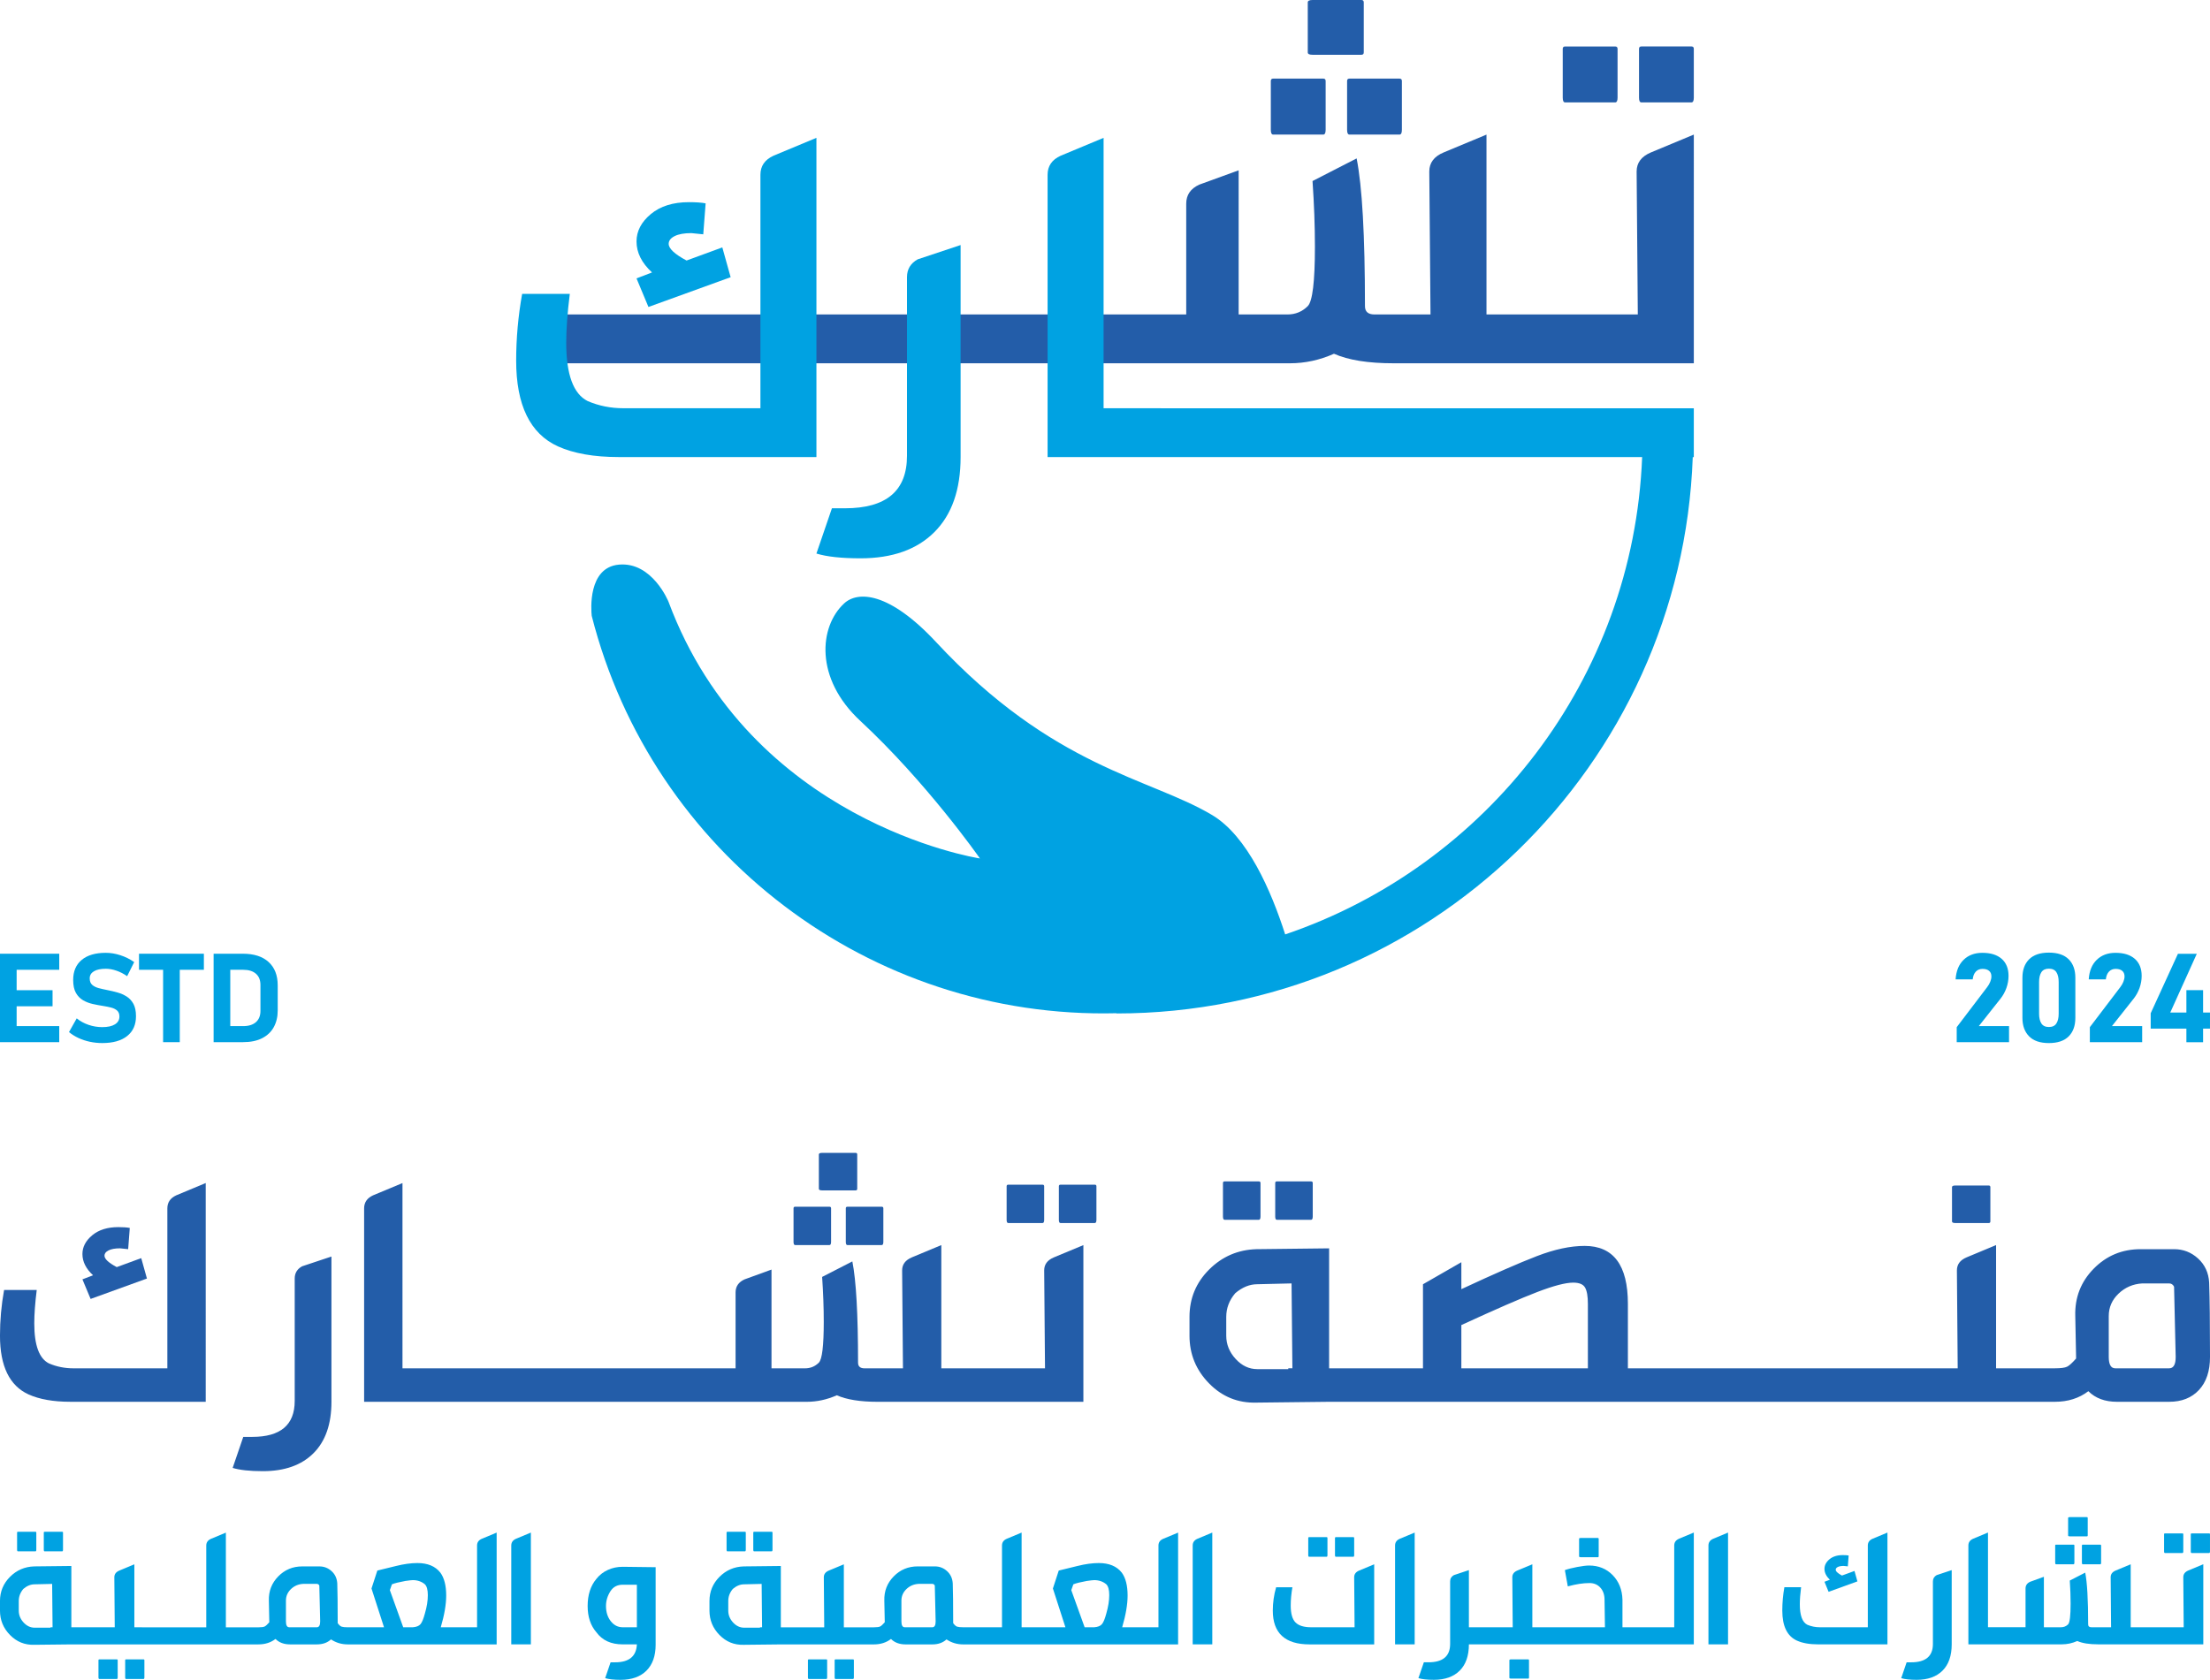 <?xml version="1.0" encoding="utf-8"?>
<!-- Generator: Adobe Illustrator 26.0.1, SVG Export Plug-In . SVG Version: 6.00 Build 0)  -->
<svg version="1.1" id="Layer_1" xmlns="http://www.w3.org/2000/svg" xmlns:xlink="http://www.w3.org/1999/xlink" x="0px" y="0px"
	 viewBox="0 0 1622.85 1233.9" style="enable-background:new 0 0 1622.85 1233.9;" xml:space="preserve">
<style type="text/css">
	.st0{fill:#00A2E2;}
	.st1{fill:#235DA9;}
</style>
<g>
	<g>
		<g>
			<polygon class="st0" points="4.41,700.54 -0.01,700.54 -0.01,765.5 4.41,765.5 12.22,765.5 43.5,765.5 43.5,753.7 12.22,753.7 
				12.22,739.14 38.59,739.14 38.59,727.34 12.22,727.34 12.22,712.34 43.5,712.34 43.5,700.54 12.22,700.54 			"/>
			<path class="st0" d="M93.09,732.03c-2.05-1.3-4.32-2.31-6.79-3.01c-2.48-0.7-4.96-1.28-7.46-1.77c-2.27-0.45-4.38-0.93-6.34-1.44
				c-1.97-0.53-3.57-1.32-4.78-2.39c-1.22-1.08-1.84-2.66-1.84-4.74v-0.04c0-2.23,1.03-3.97,3.09-5.2c2.05-1.24,4.96-1.85,8.71-1.85
				c2.5,0,5.11,0.46,7.84,1.41c2.73,0.94,5.34,2.28,7.84,4.04l5.18-10.36c-3.12-2.18-6.5-3.85-10.14-5.03
				c-3.63-1.18-7.21-1.77-10.72-1.77c-7.62,0-13.53,1.74-17.69,5.21c-4.17,3.47-6.26,8.37-6.26,14.72v0.04
				c0,3.93,0.67,7.07,1.99,9.43c1.33,2.35,3.08,4.16,5.25,5.43c2.18,1.27,4.56,2.18,7.15,2.76s5.15,1.07,7.68,1.45
				c2.11,0.33,4.08,0.73,5.88,1.2c1.8,0.48,3.25,1.21,4.36,2.21c1.1,1,1.65,2.43,1.65,4.32v0.04c0,2.47-1.11,4.39-3.31,5.74
				c-2.2,1.36-5.3,2.03-9.29,2.03c-3.45,0-6.82-0.56-10.09-1.68c-3.28-1.12-6.16-2.7-8.67-4.76l-5.67,10.09
				c2.08,1.7,4.42,3.16,7.01,4.36c2.6,1.2,5.37,2.12,8.34,2.75c2.96,0.62,5.99,0.94,9.09,0.94c7.87,0,13.96-1.72,18.27-5.16
				c4.33-3.43,6.48-8.28,6.48-14.54v-0.09c0-3.67-0.62-6.64-1.84-8.94C96.78,735.16,95.15,733.35,93.09,732.03z"/>
			<polygon class="st0" points="102.08,712.34 119.77,712.34 119.77,765.5 132.01,765.5 132.01,712.34 149.71,712.34 149.71,700.54 
				102.08,700.54 			"/>
			<path class="st0" d="M197.26,706.64c-4.45-4.07-10.75-6.1-18.92-6.1h-9.25h-6.07h-6.16v64.96h6.16h6.07h9.2
				c5.69,0,10.43-0.97,14.23-2.92c3.8-1.95,6.65-4.67,8.56-8.18c1.9-3.5,2.85-7.55,2.85-12.17v-18.41
				C203.94,716.43,201.71,710.7,197.26,706.64z M191.25,742.58c0,3.51-1.1,6.24-3.3,8.2c-2.21,1.95-5.32,2.93-9.34,2.93h-9.52
				v-41.37h9.52c4.01,0,7.13,0.97,9.34,2.91c2.2,1.94,3.3,4.67,3.3,8.22V742.58z"/>
		</g>
		<g>
			<path class="st0" d="M1469.06,733.51c1.84-2.35,3.28-4.98,4.32-7.88c1.02-2.91,1.53-5.83,1.53-8.78v-0.04
				c0-5.39-1.68-9.56-5.03-12.51c-3.35-2.94-8.08-4.42-14.18-4.42c-5.64,0-10.2,1.7-13.73,5.09c-3.53,3.4-5.51,8.18-5.92,14.35v0.04
				h12.56v-0.04c0.27-2.44,1.03-4.33,2.3-5.65c1.27-1.33,2.89-1.99,4.89-1.99c2.09,0,3.69,0.47,4.82,1.43
				c1.14,0.95,1.71,2.31,1.71,4.07v0.09c0,1.19-0.29,2.48-0.84,3.87c-0.55,1.38-1.32,2.73-2.34,4.04l-22.29,29.31v11.03h38.42v-11.8
				h-22.2L1469.06,733.51z"/>
			<path class="st0" d="M1504.55,699.73c-6.4,0-11.25,1.64-14.54,4.91c-3.26,3.28-4.9,7.79-4.9,13.54v29.54
				c0,5.66,1.62,10.15,4.87,13.47s8.1,4.98,14.57,4.98c6.4,0,11.24-1.63,14.52-4.91c3.26-3.27,4.9-7.79,4.9-13.54v-29.54
				c0-5.78-1.62-10.29-4.89-13.55C1515.81,701.37,1510.96,699.73,1504.55,699.73z M1511.73,744.59c0,3.04-0.55,5.43-1.68,7.17
				c-1.12,1.75-2.96,2.61-5.51,2.61c-2.53,0-4.37-0.86-5.51-2.61c-1.12-1.74-1.69-4.13-1.69-7.17v-23.28c0-3.07,0.57-5.47,1.69-7.2
				c1.14-1.72,2.98-2.59,5.51-2.59c2.55,0,4.39,0.86,5.51,2.59s1.68,4.13,1.68,7.2V744.59z"/>
			<path class="st0" d="M1566.82,733.51c1.84-2.35,3.28-4.98,4.32-7.88c1.02-2.91,1.53-5.83,1.53-8.78v-0.04
				c0-5.39-1.68-9.56-5.03-12.51c-3.35-2.94-8.08-4.42-14.18-4.42c-5.64,0-10.2,1.7-13.73,5.09c-3.53,3.4-5.51,8.18-5.92,14.35v0.04
				h12.56v-0.04c0.27-2.44,1.03-4.33,2.3-5.65c1.27-1.33,2.89-1.99,4.89-1.99c2.09,0,3.69,0.47,4.82,1.43
				c1.14,0.95,1.71,2.31,1.71,4.07v0.09c0,1.19-0.29,2.48-0.84,3.87c-0.55,1.38-1.32,2.73-2.34,4.04l-22.29,29.31v11.03h38.42v-11.8
				h-22.2L1566.82,733.51z"/>
			<polygon class="st0" points="1622.84,743.74 1617.77,743.74 1617.77,727.3 1605.51,727.3 1605.51,743.74 1593.67,743.74 
				1613.16,700.58 1599.31,700.58 1579.3,744.28 1579.3,755.54 1605.51,755.54 1605.51,765.55 1617.77,765.55 1617.77,755.54 
				1622.84,755.54 			"/>
		</g>
		<g>
			<path class="st1" d="M122.89,887.57v117.51H53.95c-6.4,0-12.4-1.2-17.99-3.6c-7.2-3.59-10.79-13.39-10.79-29.37
				c0-6.79,0.6-14.98,1.8-24.58H3c-2.01,11.18-3.01,22.37-3.01,33.56c0,22.38,6.99,36.78,20.98,43.16c7.99,3.59,18.18,5.4,30.58,5.4
				h99.51V868.98l-21.58,9C125.09,879.99,122.89,883.18,122.89,887.57z"/>
			<path class="st1" d="M66.54,954.11l41.36-14.98l-4.19-14.99l-17.99,6.6c-5.99-3.2-9-6-9-8.4c0-1.59,1-2.89,3.01-3.89
				c1.99-1,4.79-1.51,8.39-1.51l5.99,0.61l1.19-15.59c-2-0.39-4.79-0.6-8.39-0.6c-8,0-14.38,2-19.18,5.99c-4.8,4-7.2,8.6-7.2,13.79
				c0,5.6,2.6,10.79,7.79,15.59l-7.79,3L66.54,954.11z"/>
			<path class="st1" d="M216.41,939.13v89.93c0,17.58-10.4,26.38-31.18,26.38h-6.59l-7.79,22.78c5.19,1.6,12.59,2.4,22.18,2.4
				c15.98,0,28.38-4.4,37.17-13.19c8.79-8.79,13.19-21.38,13.19-37.77V922.96l-21.58,7.19
				C218.21,932.14,216.41,935.13,216.41,939.13z"/>
			<path class="st1" d="M621.09,887.57v24.59c0,1.6,0.39,2.4,1.19,2.4h25.18c0.79,0,1.2-0.8,1.2-2.4v-24.59c0-0.79-0.4-1.2-1.2-1.2
				h-25.18C621.47,886.37,621.09,886.77,621.09,887.57z"/>
			<path class="st1" d="M603.7,874.38h24.59c0.79,0,1.19-0.39,1.19-1.19v-25.18c0-0.79-0.4-1.19-1.19-1.19H603.7
				c-1.6,0-2.4,0.4-2.4,1.19v25.18C601.29,873.99,602.09,874.38,603.7,874.38z"/>
			<path class="st1" d="M583.91,914.55h25.17c0.8,0,1.2-0.8,1.2-2.4v-24.59c0-0.79-0.4-1.2-1.2-1.2h-25.17c-0.81,0-1.2,0.4-1.2,1.2
				v24.59C582.71,913.75,583.1,914.55,583.91,914.55z"/>
			<path class="st1" d="M778.74,870.19c-0.8,0-1.19,0.4-1.19,1.19v24.59c0,1.6,0.39,2.39,1.19,2.39h25.19c0.78,0,1.2-0.79,1.2-2.39
				v-24.59c0-0.79-0.41-1.19-1.2-1.19H778.74z"/>
			<path class="st1" d="M740.39,898.36h25.17c0.8,0,1.2-0.79,1.2-2.39v-24.59c0-0.79-0.4-1.19-1.2-1.19h-25.17
				c-0.81,0-1.2,0.4-1.2,1.19v24.59C739.17,897.56,739.58,898.36,740.39,898.36z"/>
			<path class="st1" d="M766.77,933.14l0.6,71.94h-25.78h-11.99h-38.37v-90.52l-21.58,8.99c-4.8,2.01-7.2,5.2-7.2,9.6l0.61,71.94
				h-28.18c-3.2,0-4.8-1.4-4.8-4.2c0-35.56-1.4-60.35-4.19-74.34l-22.19,11.39c0.8,11.6,1.2,22.59,1.2,32.98
				c0,17.59-1.2,27.57-3.6,29.97c-2.8,2.8-6.2,4.2-10.19,4.2h-24.58v-72.55l-19.78,7.2c-4.41,2.01-6.6,5.2-6.6,9.6v55.75h-32.37
				h-7.2h-56.35h-63.55h-56.35h-7.2h-21.58V869l-21.58,9c-4.41,2.01-6.59,5.2-6.59,9.59v142.08h49.75h7.2h56.35h63.55h56.35h7.2
				h84.53c7.59,0,14.99-1.6,22.18-4.8c7.2,3.2,17.18,4.8,29.98,4.8h85.13h11.99h53.96v-115.1l-21.59,8.99
				C769.15,925.55,766.77,928.74,766.77,933.14z"/>
			<path class="st1" d="M899.24,895.97h25.18c0.78,0,1.2-0.8,1.2-2.4v-24.59c0-0.79-0.41-1.2-1.2-1.2h-25.18
				c-0.8,0-1.19,0.4-1.19,1.2v24.59C898.05,895.16,898.45,895.97,899.24,895.97z"/>
			<path class="st1" d="M937.61,895.97h25.18c0.78,0,1.19-0.8,1.19-2.4v-24.59c0-0.79-0.41-1.2-1.19-1.2h-25.18
				c-0.8,0-1.19,0.4-1.19,1.2v24.59C936.41,895.16,936.82,895.97,937.61,895.97z"/>
			<path class="st1" d="M1435.79,898.36h24.59c0.78,0,1.19-0.39,1.19-1.19v-25.18c0-0.79-0.41-1.19-1.19-1.19h-24.59
				c-1.59,0-2.39,0.4-2.39,1.19v25.18C1433.4,897.96,1434.2,898.36,1435.79,898.36z"/>
			<path class="st1" d="M1622.23,942.13c-0.39-7.2-3.1-13.08-8.1-17.68c-4.99-4.59-10.88-6.89-17.67-6.89h-24.58
				c-13.59,0-25.09,4.79-34.48,14.38c-9.4,9.6-13.89,21.19-13.48,34.77l0.59,29.98v1.19c-2.8,3.2-4.99,5.2-6.58,5.99
				c-1.61,0.81-4.6,1.2-9.01,1.2h-7.79h-11.99h-23.38v-90.52l-21.58,8.99c-4.8,2.01-7.19,5.2-7.19,9.6l0.59,71.94h-31.76h-5.99
				h-57.55h-63.55h-57.55h-5.99h-19.8v-47.36c0-28.38-10.59-42.56-31.76-42.56c-10.4,0-22.1,2.5-35.06,7.49
				c-13,5-31.48,13.1-55.47,24.28v-19.79l-28.18,16.19v61.75h-32.35h-12h-24.58v-88.13l-53.35,0.61
				c-13.59,0.4-25.18,5.4-34.78,14.98c-9.6,9.6-14.39,21.19-14.39,34.77v13.8c0,13.59,4.8,25.28,14.39,35.06
				c9.6,9.8,21.19,14.48,34.78,14.09l53.35-0.6h24.58h12h202.63h5.99h57.55h63.55h57.55h5.99h83.33h11.99h7.79
				c9.6,0,17.78-2.6,24.58-7.79c5.19,5.2,12.2,7.79,20.99,7.79h38.36c9.19,0,16.5-2.9,21.88-8.69c5.4-5.79,8.1-13.88,8.1-24.27
				C1622.84,971.9,1622.64,953.72,1622.23,942.13z M946.02,1005.07v0.6h-22.79c-5.99,0-11.29-2.49-15.87-7.49
				c-4.6-4.99-6.9-10.69-6.9-17.09v-13.8c0-6.39,2.19-12.18,6.6-17.38c5.19-4.4,10.58-6.6,16.18-6.6l25.18-0.6l0.61,62.35h-3.01
				L946.02,1005.07L946.02,1005.07z M1166.02,1005.07h-92.92V973.3c25.18-11.59,43.77-19.68,55.75-24.28
				c12-4.59,20.78-6.89,26.38-6.89c4.41,0,7.29,1.19,8.7,3.59c1.39,2.4,2.09,6.4,2.09,11.99L1166.02,1005.07L1166.02,1005.07z
				 M1592.86,1005.07h-39.56c-3.21,0-4.8-2.79-4.8-8.39V966.7c0-6.39,2.39-11.89,7.19-16.48c4.8-4.59,10.59-7.1,17.39-7.5h19.78
				c1.59,0,2.8,0.81,3.6,2.4l1.19,51.56C1597.67,1002.28,1596.06,1005.07,1592.86,1005.07z"/>
		</g>
		<g>
			<g>
				<path class="st0" d="M26.04,1139.52c0.41,0,0.62-0.41,0.62-1.23v-12.56c0-0.4-0.21-0.61-0.62-0.61H13.17
					c-0.41,0-0.62,0.21-0.62,0.61v12.56c0,0.82,0.21,1.23,0.62,1.23H26.04z"/>
				<path class="st0" d="M45.65,1139.52c0.41,0,0.62-0.41,0.62-1.23v-12.56c0-0.4-0.21-0.61-0.62-0.61H32.78
					c-0.41,0-0.62,0.21-0.62,0.61v12.56c0,0.82,0.21,1.23,0.62,1.23H45.65z"/>
				<path class="st0" d="M72.93,1218.87c-0.41,0-0.62,0.21-0.62,0.62v12.56c0,0.82,0.21,1.23,0.62,1.23h12.87
					c0.41,0,0.62-0.41,0.62-1.23v-12.56c0-0.41-0.21-0.62-0.62-0.62H72.93z"/>
				<path class="st0" d="M92.54,1218.87c-0.41,0-0.62,0.21-0.62,0.62v12.56c0,0.82,0.21,1.23,0.62,1.23h12.87
					c0.41,0,0.62-0.41,0.62-1.23v-12.56c0-0.41-0.21-0.62-0.62-0.62H92.54z"/>
				<path class="st0" d="M350.32,1135.23v60.05h-13.79h-6.44h-6.43c2.65-8.99,3.99-16.75,3.99-23.28c0-7.36-1.44-12.98-4.29-16.85
					c-3.68-4.7-9.3-7.04-16.85-7.04c-4.7,0-9.91,0.71-15.63,2.14l-13.79,3.37l-4.29,13.18l9.19,28.49h-16.55h-5.51h-4.6
					c-2.04,0-3.52-0.15-4.44-0.45c-0.92-0.31-1.89-1.18-2.91-2.6v-1.23c0-12.66-0.11-21.96-0.31-27.89
					c-0.21-3.67-1.58-6.69-4.13-9.03c-2.56-2.35-5.57-3.52-9.04-3.52h-12.56c-6.95,0-12.82,2.44-17.62,7.35
					c-4.8,4.9-7.1,10.83-6.89,17.77l0.31,15.32v0.62c-1.44,1.64-2.56,2.66-3.37,3.06c-0.82,0.42-2.35,0.62-4.6,0.62h-3.98h-6.14
					h-13.79v-69.56l-11.03,4.6c-2.25,1.03-3.37,2.66-3.37,4.9v60.05h-14.09h-26.75H98.66v-46.26l-11.03,4.59
					c-2.45,1.03-3.67,2.66-3.67,4.9l0.3,36.77H71.08h-6.13H52.39v-45.04l-27.27,0.31c-6.95,0.21-12.87,2.76-17.77,7.66
					s-7.36,10.83-7.36,17.77v7.04c0,6.95,2.45,12.92,7.36,17.92s10.83,7.4,17.77,7.2l27.27-0.3h12.56h6.13h39.52h26.75h42.28h6.14
					h3.98c4.9,0,9.09-1.33,12.56-3.99c2.66,2.66,6.23,3.99,10.73,3.99h19.61c4.29,0,7.76-1.22,10.42-3.67
					c3.67,2.45,7.76,3.67,12.25,3.67h4.6h5.51h64.65h6.44h28.19v-82.12l-11.03,4.6C351.43,1131.35,350.32,1132.98,350.32,1135.23z
					 M37.07,1195.28v0.31H25.42c-3.06,0-5.77-1.28-8.12-3.83c-2.35-2.55-3.52-5.47-3.52-8.73v-7.04c0-3.27,1.11-6.23,3.37-8.89
					c2.65-2.25,5.4-3.37,8.27-3.37l12.87-0.3l0.31,31.86h-1.53V1195.28z M232.65,1195.28h-20.23c-1.64,0-2.45-1.43-2.45-4.29v-15.32
					c0-3.26,1.23-6.07,3.67-8.43c2.45-2.35,5.41-3.62,8.89-3.83h10.11c0.81,0,1.43,0.41,1.84,1.22l0.62,26.35
					C235.1,1193.85,234.28,1195.28,232.65,1195.28z M312.01,1185.17c-1.03,3.89-2.1,6.49-3.21,7.82c-1.13,1.33-3.02,2.1-5.67,2.29
					h-7.04l-9.81-27.27l1.53-4.29c2.04-0.81,5.31-1.63,9.8-2.45c2.86-0.4,4.7-0.62,5.52-0.62c3.47,0,6.43,1.03,8.88,3.07
					c1.43,1.44,2.15,4.09,2.15,7.96C314.17,1175.78,313.45,1180.27,312.01,1185.17z"/>
				<path class="st0" d="M375.43,1135.23v72.62h14.4v-82.12l-11.03,4.6C376.57,1131.35,375.43,1132.98,375.43,1135.23z"/>
				<path class="st0" d="M446.38,1153.15c-3.37,1.52-6.18,3.73-8.43,6.58c-4.29,5.11-6.43,11.75-6.43,19.92
					c0,7.96,2.14,14.4,6.43,19.31c4.29,5.92,10.73,8.88,19.31,8.88h10.42c-0.41,8.78-5.72,13.18-15.94,13.18h-3.37l-3.98,11.64
					c2.65,0.81,6.43,1.23,11.33,1.23c8.17,0,14.5-2.26,18.99-6.74c4.49-4.49,6.74-10.83,6.74-19v-56.99l-24.2-0.3
					C453.36,1150.85,449.74,1151.62,446.38,1153.15z M467.67,1195.28h-10.42c-3.48,0-6.39-1.48-8.73-4.44
					c-2.35-2.96-3.53-6.69-3.53-11.18c0-3.88,1.12-7.55,3.37-11.03c2.04-3.07,5-4.6,8.89-4.6h10.42V1195.28z"/>
				<path class="st0" d="M566.64,1139.52c0.41,0,0.62-0.41,0.62-1.23v-12.56c0-0.4-0.21-0.61-0.62-0.61h-12.87
					c-0.41,0-0.62,0.21-0.62,0.61v12.56c0,0.82,0.21,1.23,0.62,1.23H566.64z"/>
				<path class="st0" d="M547.03,1139.52c0.41,0,0.62-0.41,0.62-1.23v-12.56c0-0.4-0.21-0.61-0.62-0.61h-12.87
					c-0.41,0-0.62,0.21-0.62,0.61v12.56c0,0.82,0.21,1.23,0.62,1.23H547.03z"/>
				<path class="st0" d="M613.52,1218.87c-0.41,0-0.62,0.21-0.62,0.62v12.56c0,0.82,0.21,1.23,0.62,1.23h12.87
					c0.41,0,0.62-0.41,0.62-1.23v-12.56c0-0.41-0.21-0.62-0.62-0.62H613.52z"/>
				<path class="st0" d="M593.9,1218.87c-0.41,0-0.62,0.21-0.62,0.62v12.56c0,0.82,0.21,1.23,0.62,1.23h12.87
					c0.41,0,0.62-0.41,0.62-1.23v-12.56c0-0.41-0.21-0.62-0.62-0.62H593.9z"/>
				<path class="st0" d="M850.68,1135.23v60.05H836.9h-6.44h-6.42c2.64-8.99,3.98-16.75,3.98-23.28c0-7.36-1.43-12.98-4.28-16.85
					c-3.69-4.7-9.31-7.04-16.86-7.04c-4.7,0-9.91,0.71-15.63,2.14l-13.79,3.37l-4.29,13.18l9.19,28.49h-12.25h-9.81h-10.11v-69.56
					l-11.03,4.6c-2.25,1.03-3.37,2.66-3.37,4.9v60.05H717.4h-1.84h-8.28c-2.04,0-3.52-0.15-4.44-0.45c-0.92-0.31-1.89-1.18-2.91-2.6
					v-1.23c0-12.66-0.11-21.96-0.31-27.89c-0.21-3.67-1.58-6.69-4.13-9.03c-2.56-2.35-5.57-3.52-9.04-3.52h-12.56
					c-6.95,0-12.82,2.44-17.62,7.35c-4.8,4.9-7.1,10.83-6.89,17.77l0.31,15.32v0.62c-1.44,1.64-2.56,2.66-3.37,3.06
					c-0.82,0.42-2.35,0.62-4.6,0.62h-3.99h-6.13h-11.95v-46.26l-11.03,4.59c-2.45,1.03-3.67,2.66-3.67,4.9l0.3,36.77h-13.17h-6.14
					h-12.56v-45.04l-27.27,0.31c-6.95,0.21-12.87,2.76-17.77,7.66s-7.36,10.83-7.36,17.77v7.04c0,6.95,2.45,12.92,7.36,17.92
					c4.9,5,10.83,7.4,17.77,7.2l27.27-0.3h12.56h6.14h39.52h6.13h3.99c4.9,0,9.09-1.33,12.56-3.99c2.66,2.66,6.23,3.99,10.73,3.99
					h19.61c4.29,0,7.76-1.22,10.42-3.67c3.67,2.45,7.76,3.67,12.25,3.67h8.28h1.84h42.9h9.81h60.35h6.44h28.2v-82.12l-11.04,4.6
					C851.8,1131.35,850.68,1132.98,850.68,1135.23z M558.07,1195.28v0.31h-11.65c-3.06,0-5.77-1.28-8.12-3.83
					c-2.35-2.55-3.52-5.47-3.52-8.73v-7.04c0-3.27,1.11-6.23,3.37-8.89c2.65-2.25,5.4-3.37,8.27-3.37l12.87-0.3l0.31,31.86h-1.53
					L558.07,1195.28L558.07,1195.28z M684.61,1195.28h-20.23c-1.64,0-2.45-1.43-2.45-4.29v-15.32c0-3.26,1.23-6.07,3.67-8.43
					c2.45-2.35,5.41-3.62,8.89-3.83h10.11c0.81,0,1.43,0.41,1.84,1.22l0.62,26.35C687.07,1193.85,686.24,1195.28,684.61,1195.28z
					 M812.39,1185.17c-1.03,3.89-2.1,6.49-3.21,7.82c-1.13,1.33-3.02,2.1-5.67,2.29h-7.04l-9.81-27.27l1.53-4.29
					c2.04-0.81,5.31-1.63,9.8-2.45c2.86-0.4,4.7-0.62,5.52-0.62c3.47,0,6.43,1.03,8.88,3.07c1.43,1.44,2.15,4.09,2.15,7.96
					C814.53,1175.78,813.8,1180.27,812.39,1185.17z"/>
				<path class="st0" d="M875.82,1135.23v72.62h14.39v-82.12l-11.02,4.6C876.93,1131.35,875.82,1132.98,875.82,1135.23z"/>
				<path class="st0" d="M974.17,1143.49c0.41,0,0.61-0.4,0.61-1.22v-12.57c0-0.41-0.2-0.62-0.61-0.62h-12.88
					c-0.41,0-0.61,0.21-0.61,0.62v12.57c0,0.82,0.2,1.22,0.61,1.22H974.17z"/>
				<path class="st0" d="M993.78,1143.49c0.41,0,0.62-0.4,0.62-1.22v-12.57c0-0.41-0.21-0.62-0.62-0.62h-12.86
					c-0.41,0-0.61,0.21-0.61,0.62v12.57c0,0.82,0.2,1.22,0.61,1.22H993.78z"/>
				<path class="st0" d="M994.4,1158.51l0.3,36.77h-31.87c-5.31,0-9.13-1.17-11.49-3.52c-2.35-2.35-3.53-6.48-3.53-12.41
					c0-4.29,0.41-8.77,1.23-13.47h-11.95c-1.64,5.72-2.44,11.44-2.44,17.16c0,16.54,8.99,24.82,26.97,24.82h47.48v-58.83
					l-11.02,4.59C995.64,1154.63,994.4,1156.26,994.4,1158.51z"/>
				<path class="st0" d="M1024.42,1135.23v72.62h14.41v-82.12l-11.04,4.6C1025.55,1131.35,1024.42,1132.98,1024.42,1135.23z"/>
				<path class="st0" d="M1109.61,1218.87c-0.82,0-1.23,0.21-1.23,0.62v12.87c0,0.4,0.41,0.62,1.23,0.62h12.56
					c0.41,0,0.61-0.21,0.61-0.62v-12.87c0-0.41-0.2-0.62-0.61-0.62H1109.61z"/>
				<path class="st0" d="M1173.34,1143.81c0.41,0,0.61-0.21,0.61-0.62v-12.87c0-0.41-0.2-0.62-0.61-0.62h-12.57
					c-0.82,0-1.21,0.21-1.21,0.62v12.87c0,0.41,0.39,0.62,1.21,0.62H1173.34z"/>
				<path class="st0" d="M1229.42,1135.23v60.05h-14.11h-6.12h-17.78v-20.23c-0.2-7.35-2.6-13.38-7.19-18.08
					c-4.6-4.7-10.38-7.04-17.32-7.04c-2.05,0-4.96,0.36-8.74,1.07c-3.78,0.72-6.8,1.49-9.04,2.3l2.16,11.95
					c5.92-1.63,11.24-2.45,15.93-2.45c3.26,0,5.92,1.12,7.97,3.37c2.03,2.25,3.07,5.21,3.07,8.88l0.3,20.23h-35.24h-5.21h-12.86
					v-46.26l-11.04,4.59c-2.44,1.03-3.67,2.66-3.67,4.9l0.3,36.77h-13.18h-6.12h-12.88v-41.98l-11.02,3.67
					c-1.84,1.03-2.76,2.56-2.76,4.6v45.96c0,8.98-5.31,13.48-15.93,13.48h-3.37l-3.99,11.64c2.66,0.81,6.44,1.23,11.34,1.23
					c8.17,0,14.5-2.26,18.99-6.74c4.49-4.49,6.74-10.93,6.74-19.31h12.88h6.12h39.52h6.14h65.88h6.12h28.5v-82.12l-11.02,4.6
					C1230.54,1131.35,1229.42,1132.98,1229.42,1135.23z"/>
				<path class="st0" d="M1254.55,1135.23v72.62h14.39v-82.12l-11.02,4.6C1255.67,1131.35,1254.55,1132.98,1254.55,1135.23z"/>
				<path class="st0" d="M1342.78,1169.24l21.15-7.66l-2.14-7.66l-9.2,3.37c-3.07-1.64-4.58-3.07-4.58-4.3
					c0-0.81,0.5-1.47,1.52-1.99c1.03-0.51,2.46-0.77,4.3-0.77l3.07,0.31l0.61-7.97c-1.02-0.2-2.44-0.3-4.28-0.3
					c-4.1,0-7.37,1.03-9.81,3.06c-2.46,2.05-3.67,4.4-3.67,7.05c0,2.86,1.32,5.51,3.98,7.96l-3.98,1.53L1342.78,1169.24z"/>
				<path class="st0" d="M1371.58,1135.23v60.05h-35.22c-3.28,0-6.33-0.62-9.2-1.84c-3.67-1.84-5.51-6.84-5.51-15.02
					c0-3.47,0.3-7.66,0.93-12.56h-12.27c-1.02,5.72-1.53,11.44-1.53,17.16c0,11.44,3.58,18.8,10.74,22.06
					c4.08,1.84,9.29,2.76,15.62,2.76h50.85v-82.12l-11.04,4.6C1372.7,1131.35,1371.58,1132.98,1371.58,1135.23z"/>
				<path class="st0" d="M1419.38,1161.58v45.96c0,8.98-5.31,13.48-15.93,13.48h-3.37l-3.98,11.64c2.64,0.81,6.44,1.23,11.33,1.23
					c8.17,0,14.52-2.26,19.01-6.74c4.48-4.49,6.74-10.93,6.74-19.31v-54.54l-11.04,3.67
					C1420.31,1158,1419.38,1159.54,1419.38,1161.58z"/>
				<path class="st0" d="M1532.45,1128.49c0.41,0,0.61-0.21,0.61-0.62V1115c0-0.41-0.2-0.62-0.61-0.62h-12.56
					c-0.82,0-1.23,0.21-1.23,0.62v12.87c0,0.41,0.41,0.62,1.23,0.62H1532.45z"/>
				<path class="st0" d="M1522.65,1149.01c0.41,0,0.62-0.41,0.62-1.23v-12.56c0-0.41-0.21-0.62-0.62-0.62h-12.86
					c-0.41,0-0.62,0.21-0.62,0.62v12.56c0,0.82,0.21,1.23,0.62,1.23H1522.65z"/>
				<path class="st0" d="M1528.79,1135.23v12.56c0,0.82,0.2,1.23,0.61,1.23h12.88c0.41,0,0.61-0.41,0.61-1.23v-12.56
					c0-0.41-0.2-0.62-0.61-0.62h-12.88C1528.97,1134.61,1528.79,1134.82,1528.79,1135.23z"/>
				<path class="st0" d="M1602.61,1140.74c0.41,0,0.62-0.41,0.62-1.22v-12.56c0-0.41-0.21-0.62-0.62-0.62h-12.86
					c-0.41,0-0.62,0.21-0.62,0.62v12.56c0,0.81,0.21,1.22,0.62,1.22H1602.61z"/>
				<path class="st0" d="M1622.23,1126.34h-12.88c-0.41,0-0.61,0.21-0.61,0.62v12.56c0,0.81,0.2,1.22,0.61,1.22h12.88
					c0.41,0,0.61-0.41,0.61-1.22v-12.56C1622.84,1126.54,1622.65,1126.34,1622.23,1126.34z"/>
				<path class="st0" d="M1603.24,1158.51l0.3,36.77h-13.18h-6.14h-19.6v-46.26l-11.04,4.59c-2.44,1.03-3.67,2.66-3.67,4.9
					l0.3,36.77h-14.39c-1.64,0-2.44-0.71-2.44-2.14c0-18.18-0.73-30.85-2.16-38l-11.33,5.82c0.39,5.93,0.61,11.54,0.61,16.85
					c0,8.99-0.61,14.09-1.84,15.32c-1.43,1.43-3.17,2.14-5.21,2.14h-12.57v-37.07l-10.11,3.67c-2.25,1.03-3.37,2.66-3.37,4.9v28.49
					h-12.86h-7.35h-7.37v-69.56l-11.02,4.6c-2.25,1.03-3.37,2.66-3.37,4.9v72.62h21.76h7.35h39.52c3.89,0,7.67-0.81,11.34-2.45
					c3.67,1.64,8.77,2.45,15.32,2.45h43.5h6.14h27.57v-58.83l-11.02,4.59C1604.45,1154.63,1603.24,1156.26,1603.24,1158.51z"/>
			</g>
		</g>
	</g>
	<g>
		<g>
			<path class="st1" d="M963.82,40.23h35.88c1.16,0,1.74-0.57,1.74-1.74V1.74c0-1.16-0.59-1.74-1.74-1.74h-35.88
				c-2.33,0-3.5,0.59-3.5,1.74v36.75C960.32,39.66,961.48,40.23,963.82,40.23z"/>
			<path class="st1" d="M934.95,98.86h36.74c1.17,0,1.76-1.17,1.76-3.5V59.48c0-1.16-0.59-1.74-1.76-1.74h-36.74
				c-1.18,0-1.76,0.59-1.76,1.74v35.88C933.2,97.69,933.77,98.86,934.95,98.86z"/>
			<path class="st1" d="M989.2,59.48v35.88c0,2.33,0.57,3.5,1.74,3.5h36.75c1.16,0,1.74-1.17,1.74-3.5V59.48
				c0-1.16-0.59-1.74-1.74-1.74h-36.75C989.77,57.74,989.2,58.32,989.2,59.48z"/>
			<path class="st1" d="M1201.81,125.99l0.87,104.99h-37.63h-17.49h-56V98.87l-31.5,13.12c-7,2.93-10.5,7.59-10.5,14l0.89,104.99
				h-41.13c-4.67,0-7-2.04-7-6.13c0-51.9-2.04-88.07-6.12-108.49l-32.38,16.62c1.17,16.93,1.76,32.97,1.76,48.13
				c0,25.67-1.76,40.24-5.26,43.74c-4.09,4.09-9.05,6.13-14.88,6.13h-35.87V125.1l-28.87,10.5c-6.43,2.93-9.63,7.59-9.63,14v81.37
				h-47.24h-10.5h-82.24H382.65v35.87h348.42h82.24h10.5H947.2c11.08,0,21.88-2.33,32.37-7c10.5,4.67,25.08,7,43.76,7h124.24h17.49
				h78.75V98.85l-31.51,13.12C1205.31,114.91,1201.81,119.57,1201.81,125.99z"/>
			<path class="st1" d="M1149.31,75.23h36.74c1.17,0,1.76-1.16,1.76-3.49V35.87c0-1.16-0.59-1.74-1.76-1.74h-36.74
				c-1.18,0-1.76,0.59-1.76,1.74v35.88C1147.56,74.07,1148.14,75.23,1149.31,75.23z"/>
			<path class="st1" d="M1242.06,34.11h-36.75c-1.17,0-1.74,0.59-1.74,1.74v35.88c0,2.33,0.57,3.49,1.74,3.49h36.75
				c1.16,0,1.74-1.16,1.74-3.49V35.85C1243.81,34.7,1243.22,34.11,1242.06,34.11z"/>
		</g>
		<g>
			<path class="st0" d="M599.52,335.73V101.24l-31.5,13.13c-6.42,2.93-9.62,7.59-9.62,13.99v171.5H457.79
				c-9.34,0-18.09-1.76-26.25-5.26c-10.5-5.25-15.75-19.54-15.75-42.87c0-9.9,0.87-21.87,2.63-35.87h-35
				c-2.93,16.33-4.39,32.67-4.39,49c0,32.67,10.2,53.67,30.62,62.99c11.66,5.25,26.54,7.87,44.63,7.87h145.24V335.73z"/>
			<path class="st0" d="M476.17,225.48l60.36-21.87l-6.12-21.88l-26.25,9.63c-8.75-4.67-13.13-8.76-13.13-12.26
				c0-2.32,1.46-4.22,4.39-5.67c2.9-1.46,6.99-2.2,12.25-2.2l8.75,0.89l1.74-22.75c-2.92-0.57-6.99-0.87-12.25-0.87
				c-11.67,0-20.99,2.92-28,8.75c-7,5.83-10.5,12.55-10.5,20.12c0,8.17,3.79,15.75,11.38,22.75l-11.38,4.37L476.17,225.48z"/>
			<path class="st0" d="M631.89,410.1c23.32,0,41.41-6.42,54.25-19.25c12.83-12.83,19.25-31.21,19.25-55.12V179.99l-31.5,10.49
				c-5.25,2.93-7.87,7.3-7.87,13.13v131.24c0,25.65-15.18,38.5-45.5,38.5h-9.62l-11.38,33.24
				C607.09,408.93,617.9,410.1,631.89,410.1z"/>
			<path class="st0" d="M852.39,299.87h-10.5h-31.5V101.25l-31.5,13.13c-6.43,2.93-9.62,7.59-9.62,13.99v207.37h72.61h10.5h353.48
				c-6.41,163.12-114.2,300.39-262.12,350.62c-10.25-31.94-27.64-72.18-53.67-87.7c-45.8-27.33-116.6-34.51-202.64-126.98
				c-34.5-37.07-57.58-37.75-67.6-28.41c-18.41,17.09-21.61,55.1,11.81,86.13c48.59,45.1,86.77,99.46,87.95,101.16
				c-3.59-0.52-168.69-27.34-228.72-188.63c0,0-11.9-29.44-36.42-27.19c-22.88,2.11-20.38,33.41-19.94,37.58
				c44.24,174.32,204.21,296.53,385.37,291.93v0.17c228.6,0,415.03-182.01,423.15-408.66h0.77v-35.87H852.39V299.87z"/>
		</g>
	</g>
</g>
</svg>
